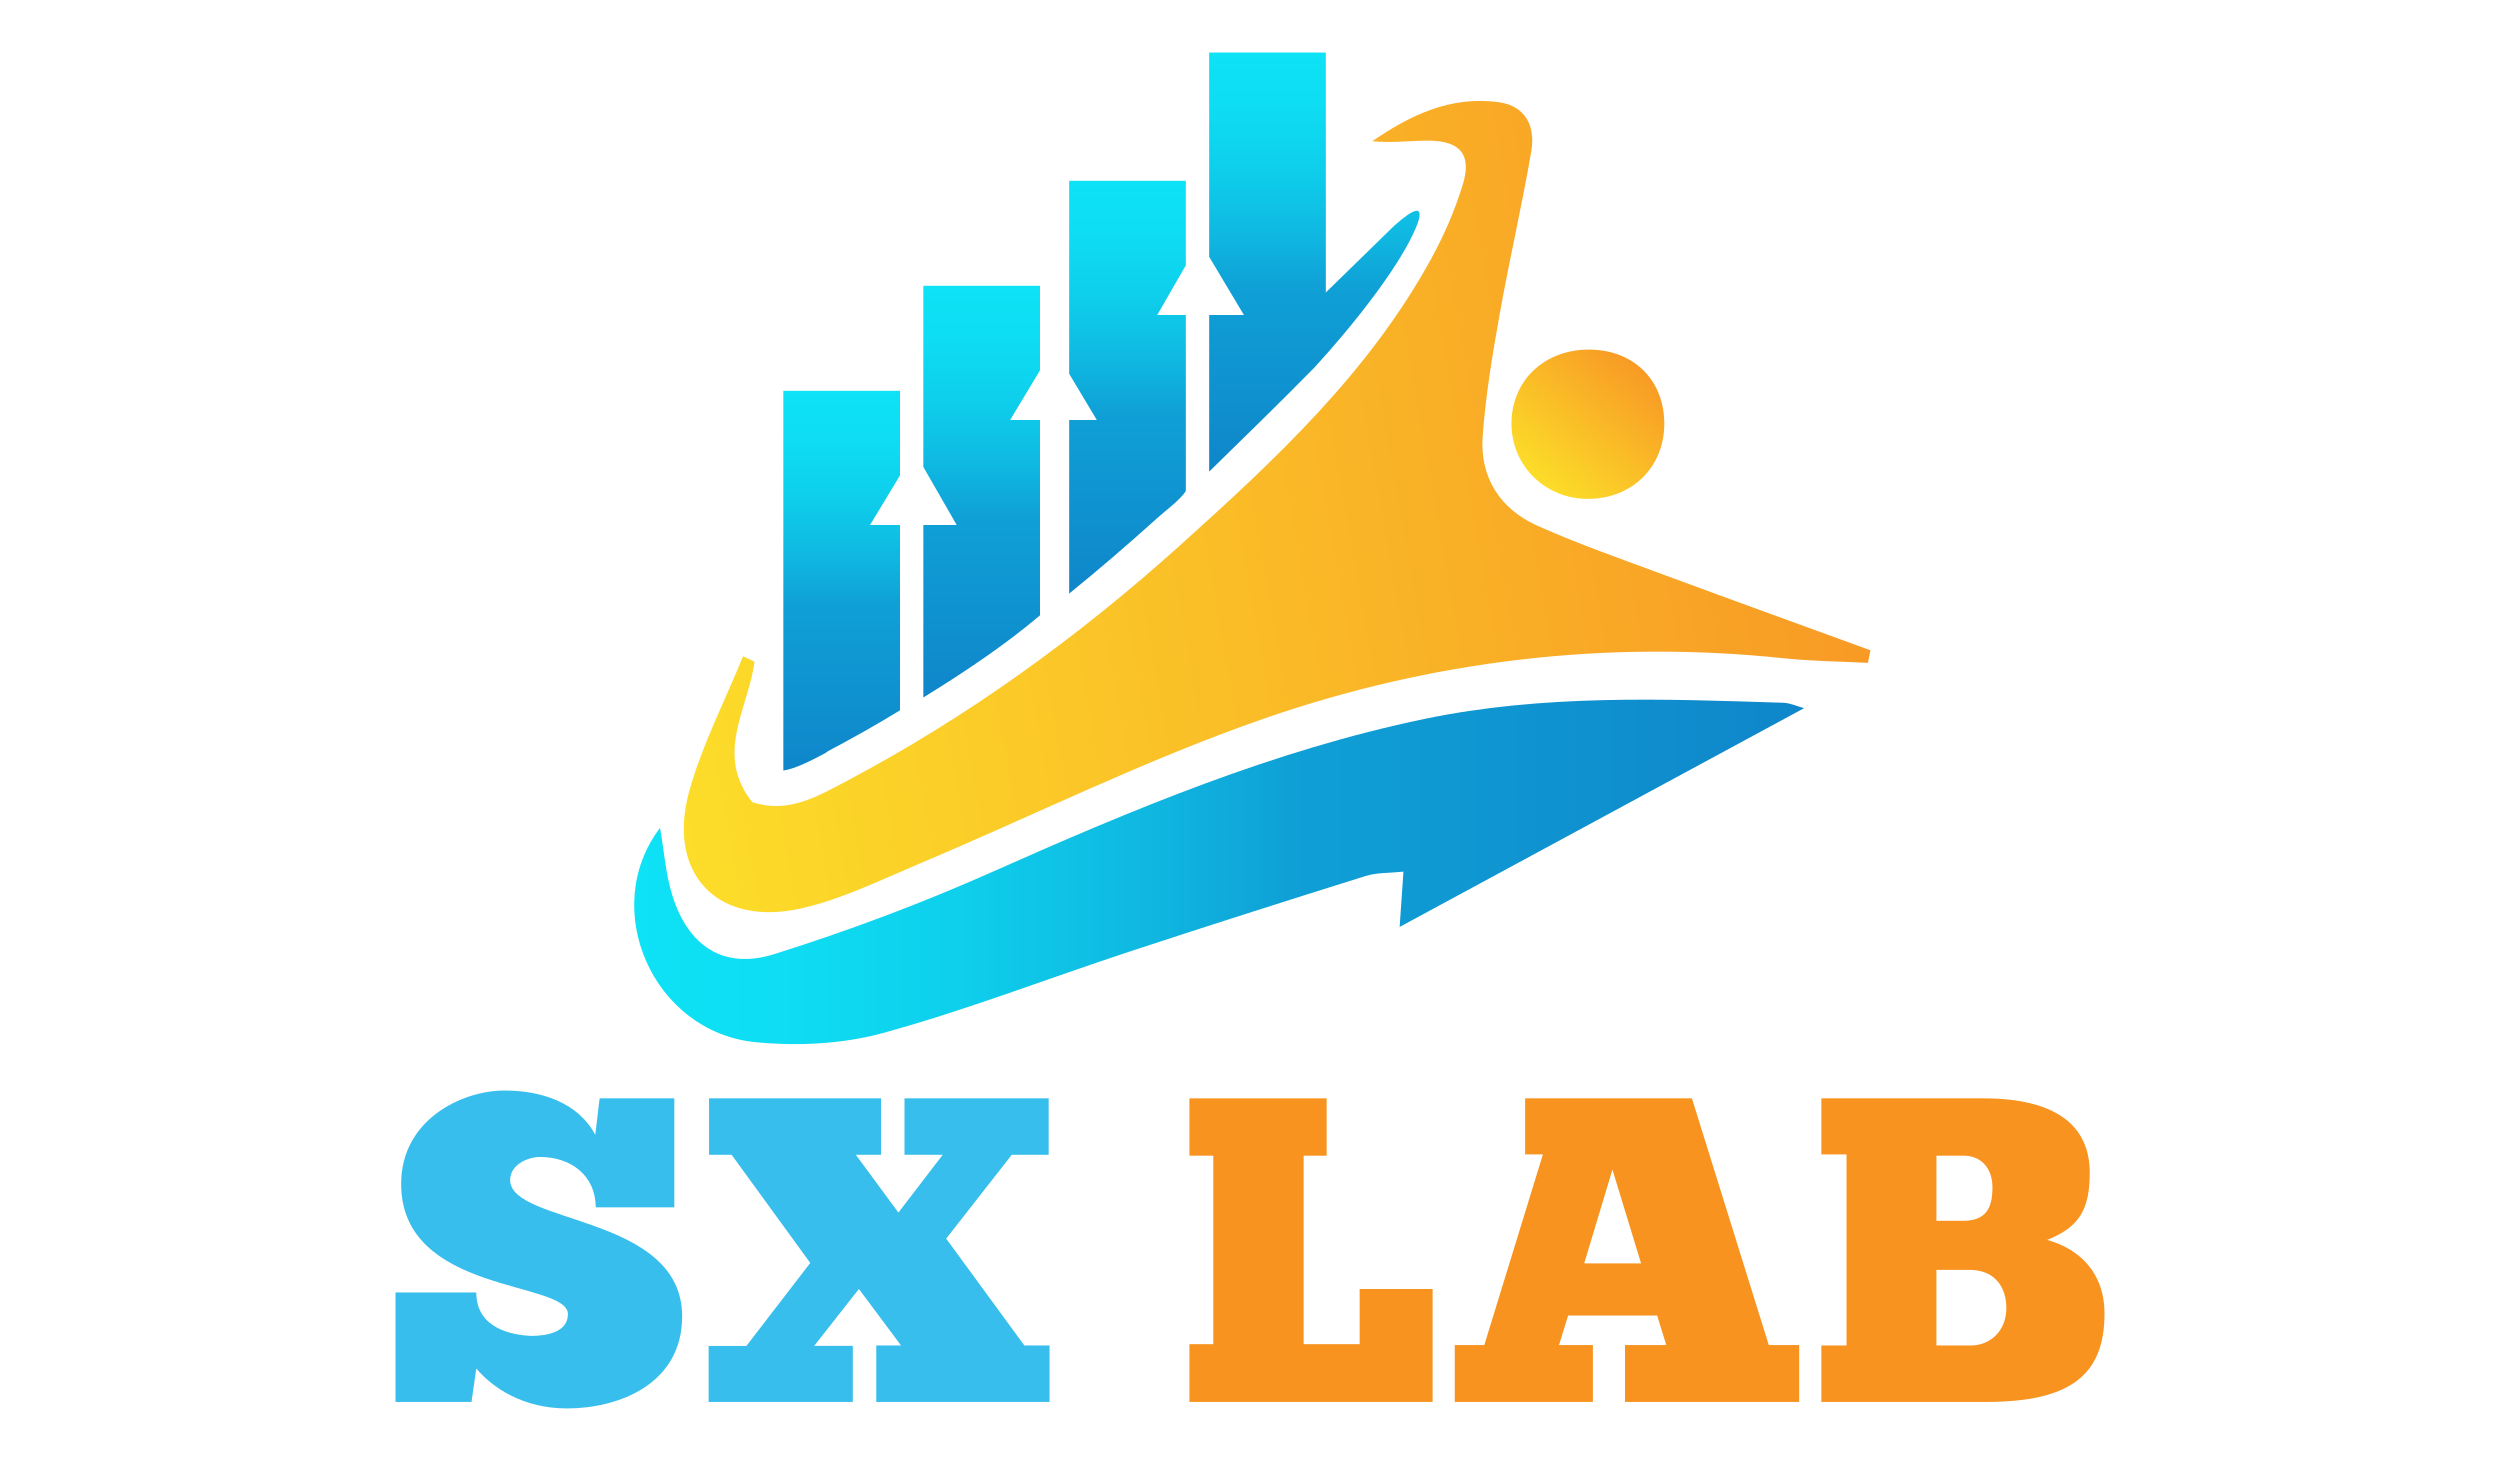 <?xml version="1.0" encoding="utf-8"?>
<!-- Generator: Adobe Illustrator 16.0.0, SVG Export Plug-In . SVG Version: 6.00 Build 0)  -->
<!DOCTYPE svg PUBLIC "-//W3C//DTD SVG 1.1//EN" "http://www.w3.org/Graphics/SVG/1.1/DTD/svg11.dtd">
<svg version="1.1" id="Layer_1" xmlns="http://www.w3.org/2000/svg" xmlns:xlink="http://www.w3.org/1999/xlink" x="0px" y="0px"
	 width="960px" height="560px" viewBox="320 155 320 250"  xml:space="preserve">
<g>
	<linearGradient id="SVGID_1_" gradientUnits="userSpaceOnUse" x1="529.592" y1="237.645" x2="546.423" y2="217.586">
		<stop  offset="0" style="stop-color:#FCDD29"/>
		<stop  offset="1" style="stop-color:#F89A25"/>
	</linearGradient>
	<path fill-rule="evenodd" clip-rule="evenodd" fill="url(#SVGID_1_)" d="M551.019,227.858c-0.104,7.342-5.592,12.65-13.097,12.667
		c-7.255,0.017-13.027-5.611-13.098-12.77c-0.075-7.482,5.681-12.943,13.515-12.824
		C545.936,215.046,551.124,220.333,551.019,227.858z"/>
	<g>
		<linearGradient id="SVGID_2_" gradientUnits="userSpaceOnUse" x1="374.435" y1="304.467" x2="574.991" y2="304.467">
			<stop  offset="0" style="stop-color:#0EE2F5"/>
			<stop  offset="0.128" style="stop-color:#0EDDF3"/>
			<stop  offset="0.277" style="stop-color:#0ECFEC"/>
			<stop  offset="0.436" style="stop-color:#0FB8E1"/>
			<stop  offset="0.561" style="stop-color:#0FA0D6"/>
			<stop  offset="1" style="stop-color:#0F86CA"/>
		</linearGradient>
		<path fill-rule="evenodd" clip-rule="evenodd" fill="url(#SVGID_2_)" d="M509.884,278.25
			c-25.838,5.384-49.959,15.494-73.946,26.169c-12.199,5.429-24.785,10.152-37.523,14.152c-8.634,2.71-14.751-1.375-17.453-10.097
			c-1.132-3.653-1.403-7.574-2.097-11.558c-10.516,13.853-1.211,35.019,16.383,36.744c7.217,0.707,14.973,0.319,21.925-1.596
			c14.237-3.921,28.071-9.287,42.118-13.915c13.479-4.439,27.003-8.744,40.546-12.983c1.911-0.598,4.048-0.485,6.469-0.742
			c-0.258,3.731-0.453,6.567-0.654,9.48c23.313-12.61,46.053-24.911,69.341-37.509c-1.292-0.349-2.401-0.881-3.527-0.918
			C550.866,274.812,530.264,274.004,509.884,278.25z"/>
		<linearGradient id="SVGID_3_" gradientUnits="userSpaceOnUse" x1="375.492" y1="256.471" x2="578.29" y2="220.712">
			<stop  offset="0" style="stop-color:#FCDD29"/>
			<stop  offset="1" style="stop-color:#F89A25"/>
		</linearGradient>
		<path fill-rule="evenodd" clip-rule="evenodd" fill="url(#SVGID_3_)" d="M551.103,253.593c-7.296-2.704-14.663-5.274-21.766-8.434
			c-6.41-2.853-9.956-8.247-9.45-15.335c0.495-6.931,1.646-13.835,2.864-20.688c1.677-9.429,3.852-18.77,5.475-28.206
			c0.722-4.198-0.908-7.778-5.608-8.414c-8.235-1.114-15.161,2.229-21.653,6.69c3.331,0.346,6.482-0.11,9.635-0.094
			c5.481,0.028,7.464,2.405,5.854,7.621c-1.344,4.357-3.204,8.633-5.396,12.636c-10.663,19.458-26.626,34.329-42.852,48.943
			c-17.607,15.86-36.681,29.676-57.659,40.744c-4.848,2.557-9.872,5.478-15.892,3.436c-6.516-8.206-0.613-16.105,0.406-24.051
			c-0.654-0.312-1.308-0.624-1.961-0.935c-3.115,7.64-6.963,15.075-9.186,22.968c-4.026,14.302,4.8,23.55,19.292,20.223
			c6.923-1.589,13.496-4.845,20.107-7.633c19.68-8.3,38.908-17.872,59.038-24.859c28.788-9.994,58.726-13.564,89.264-10.35
			c4.749,0.5,9.546,0.53,14.319,0.777c0.143-0.717,0.283-1.435,0.427-2.152C574.604,262.189,562.835,257.941,551.103,253.593z"/>
		<linearGradient id="SVGID_4_" gradientUnits="userSpaceOnUse" x1="410" y1="222" x2="410" y2="287.095">
			<stop  offset="0" style="stop-color:#0EE2F5"/>
			<stop  offset="0.128" style="stop-color:#0EDDF3"/>
			<stop  offset="0.277" style="stop-color:#0ECFEC"/>
			<stop  offset="0.436" style="stop-color:#0FB8E1"/>
			<stop  offset="0.561" style="stop-color:#0FA0D6"/>
			<stop  offset="1" style="stop-color:#0F86CA"/>
		</linearGradient>
		<path fill-rule="evenodd" clip-rule="evenodd" fill="url(#SVGID_4_)" d="M407.687,283.753c4.179-2.205,8.313-4.535,12.313-6.982
			V245h-5.138l5.138-8.501V222h-20v65.095c2-0.302,4.565-1.597,7.17-2.978L407.687,283.753z"/>
		<linearGradient id="SVGID_5_" gradientUnits="userSpaceOnUse" x1="434" y1="204" x2="434" y2="274.566">
			<stop  offset="0" style="stop-color:#0EE2F5"/>
			<stop  offset="0.128" style="stop-color:#0EDDF3"/>
			<stop  offset="0.277" style="stop-color:#0ECFEC"/>
			<stop  offset="0.436" style="stop-color:#0FB8E1"/>
			<stop  offset="0.561" style="stop-color:#0FA0D6"/>
			<stop  offset="1" style="stop-color:#0F86CA"/>
		</linearGradient>
		<path fill-rule="evenodd" clip-rule="evenodd" fill="url(#SVGID_5_)" d="M444,227h-5.12l5.12-8.515V204h-20v31.05l5.723,9.95H424
			v29.566c7-4.31,14-8.989,20-14.078V227z"/>
		<linearGradient id="SVGID_6_" gradientUnits="userSpaceOnUse" x1="459" y1="186" x2="459" y2="256.759">
			<stop  offset="0" style="stop-color:#0EE2F5"/>
			<stop  offset="0.128" style="stop-color:#0EDDF3"/>
			<stop  offset="0.277" style="stop-color:#0ECFEC"/>
			<stop  offset="0.436" style="stop-color:#0FB8E1"/>
			<stop  offset="0.561" style="stop-color:#0FA0D6"/>
			<stop  offset="1" style="stop-color:#0F86CA"/>
		</linearGradient>
		<path fill-rule="evenodd" clip-rule="evenodd" fill="url(#SVGID_6_)" d="M469,239.176V209h-4.902l4.902-8.528V186h-20v33.071
			l4.741,7.929H449v29.759c5-4.051,9.983-8.337,15.042-12.893C465.79,242.292,468,240.731,469,239.176z"/>
		<linearGradient id="SVGID_7_" gradientUnits="userSpaceOnUse" x1="491.038" y1="164" x2="491.038" y2="235.851">
			<stop  offset="0" style="stop-color:#0EE2F5"/>
			<stop  offset="0.128" style="stop-color:#0EDDF3"/>
			<stop  offset="0.277" style="stop-color:#0ECFEC"/>
			<stop  offset="0.436" style="stop-color:#0FB8E1"/>
			<stop  offset="0.561" style="stop-color:#0FA0D6"/>
			<stop  offset="1" style="stop-color:#0F86CA"/>
		</linearGradient>
		<path fill-rule="evenodd" clip-rule="evenodd" fill="url(#SVGID_7_)" d="M491,218.047v0.012c13-14.27,16.6-22.226,16.6-22.226
			s4.784-8.956-2.872-2.142L493,205.134V164h-20v35.023l5.959,9.977H473v26.851C479,229.984,485,224.149,491,218.047z"/>
	</g>
	<path fill="#37BEED" d="M333.513,376.568h13.848c0,6.255,6.254,7.296,9.381,7.445c2.605,0,6.329-0.596,6.329-3.723
		c0-5.808-28.589-3.351-28.589-22.335c0-11.019,10.422-16.007,17.719-16.007c6.254,0,12.582,2.011,15.561,7.594l0.745-6.254h12.805
		v18.688h-13.476c0-5.51-4.318-8.636-9.53-8.636c-2.159,0-5.137,1.34-5.137,3.944c0,7.669,29.483,5.883,29.483,23.379
		c0,11.613-10.87,15.782-19.729,15.782c-7.52,0-12.731-3.499-15.561-6.849l-0.818,5.732h-13.029V376.568z"/>
	<path fill="#37BEED" d="M387.194,395.33v-9.604h6.477l10.944-14.221l-13.475-18.538h-3.872v-9.679h29.482v9.679h-4.318l7.296,9.902
		l7.594-9.902h-6.551v-9.679h24.716v9.679h-6.328l-11.242,14.369l13.401,18.314h4.318v9.679h-29.705v-9.679h4.244l-5.659-7.593
		l-1.563-2.086l-7.668,9.754h6.626v9.604H387.194z"/>
	<path fill="#F7931E" d="M493.14,343.289v9.827h-3.945v32.313h9.604v-9.456h12.506v19.357h-41.69v-9.901h4.095v-32.313h-4.095
		v-9.827H493.14z"/>
	<path fill="#F7931E" d="M544.289,395.33v-9.752h7.074l-1.564-5.063h-15.262l-1.563,5.063h5.806v9.752h-23.676v-9.752h5.064
		l10.05-32.685h-3.052v-9.604h28.589l13.178,42.289h5.211v9.752H544.289z M547.045,371.58l-4.913-16.08l-4.839,16.08H547.045z"/>
	<path fill="#F7931E" d="M577.944,385.651h4.318v-32.758h-4.318v-9.604h27.771c12.358,0,18.238,4.616,18.238,12.731
		c0,6.254-1.712,9.307-7.294,11.539c5.359,1.489,9.827,5.436,9.827,12.657c0,10.498-5.883,15.113-20.251,15.113h-28.291V385.651z
		 M597.672,364.284h4.544c3.944,0,5.062-2.159,5.062-5.732c0-3.425-2.086-5.436-4.914-5.436h-4.691V364.284z M603.63,385.651
		c3.126,0,6.03-2.382,6.03-6.403c0-3.796-2.16-6.551-6.253-6.551h-5.735v12.954H603.63z"/>
</g>
</svg>
